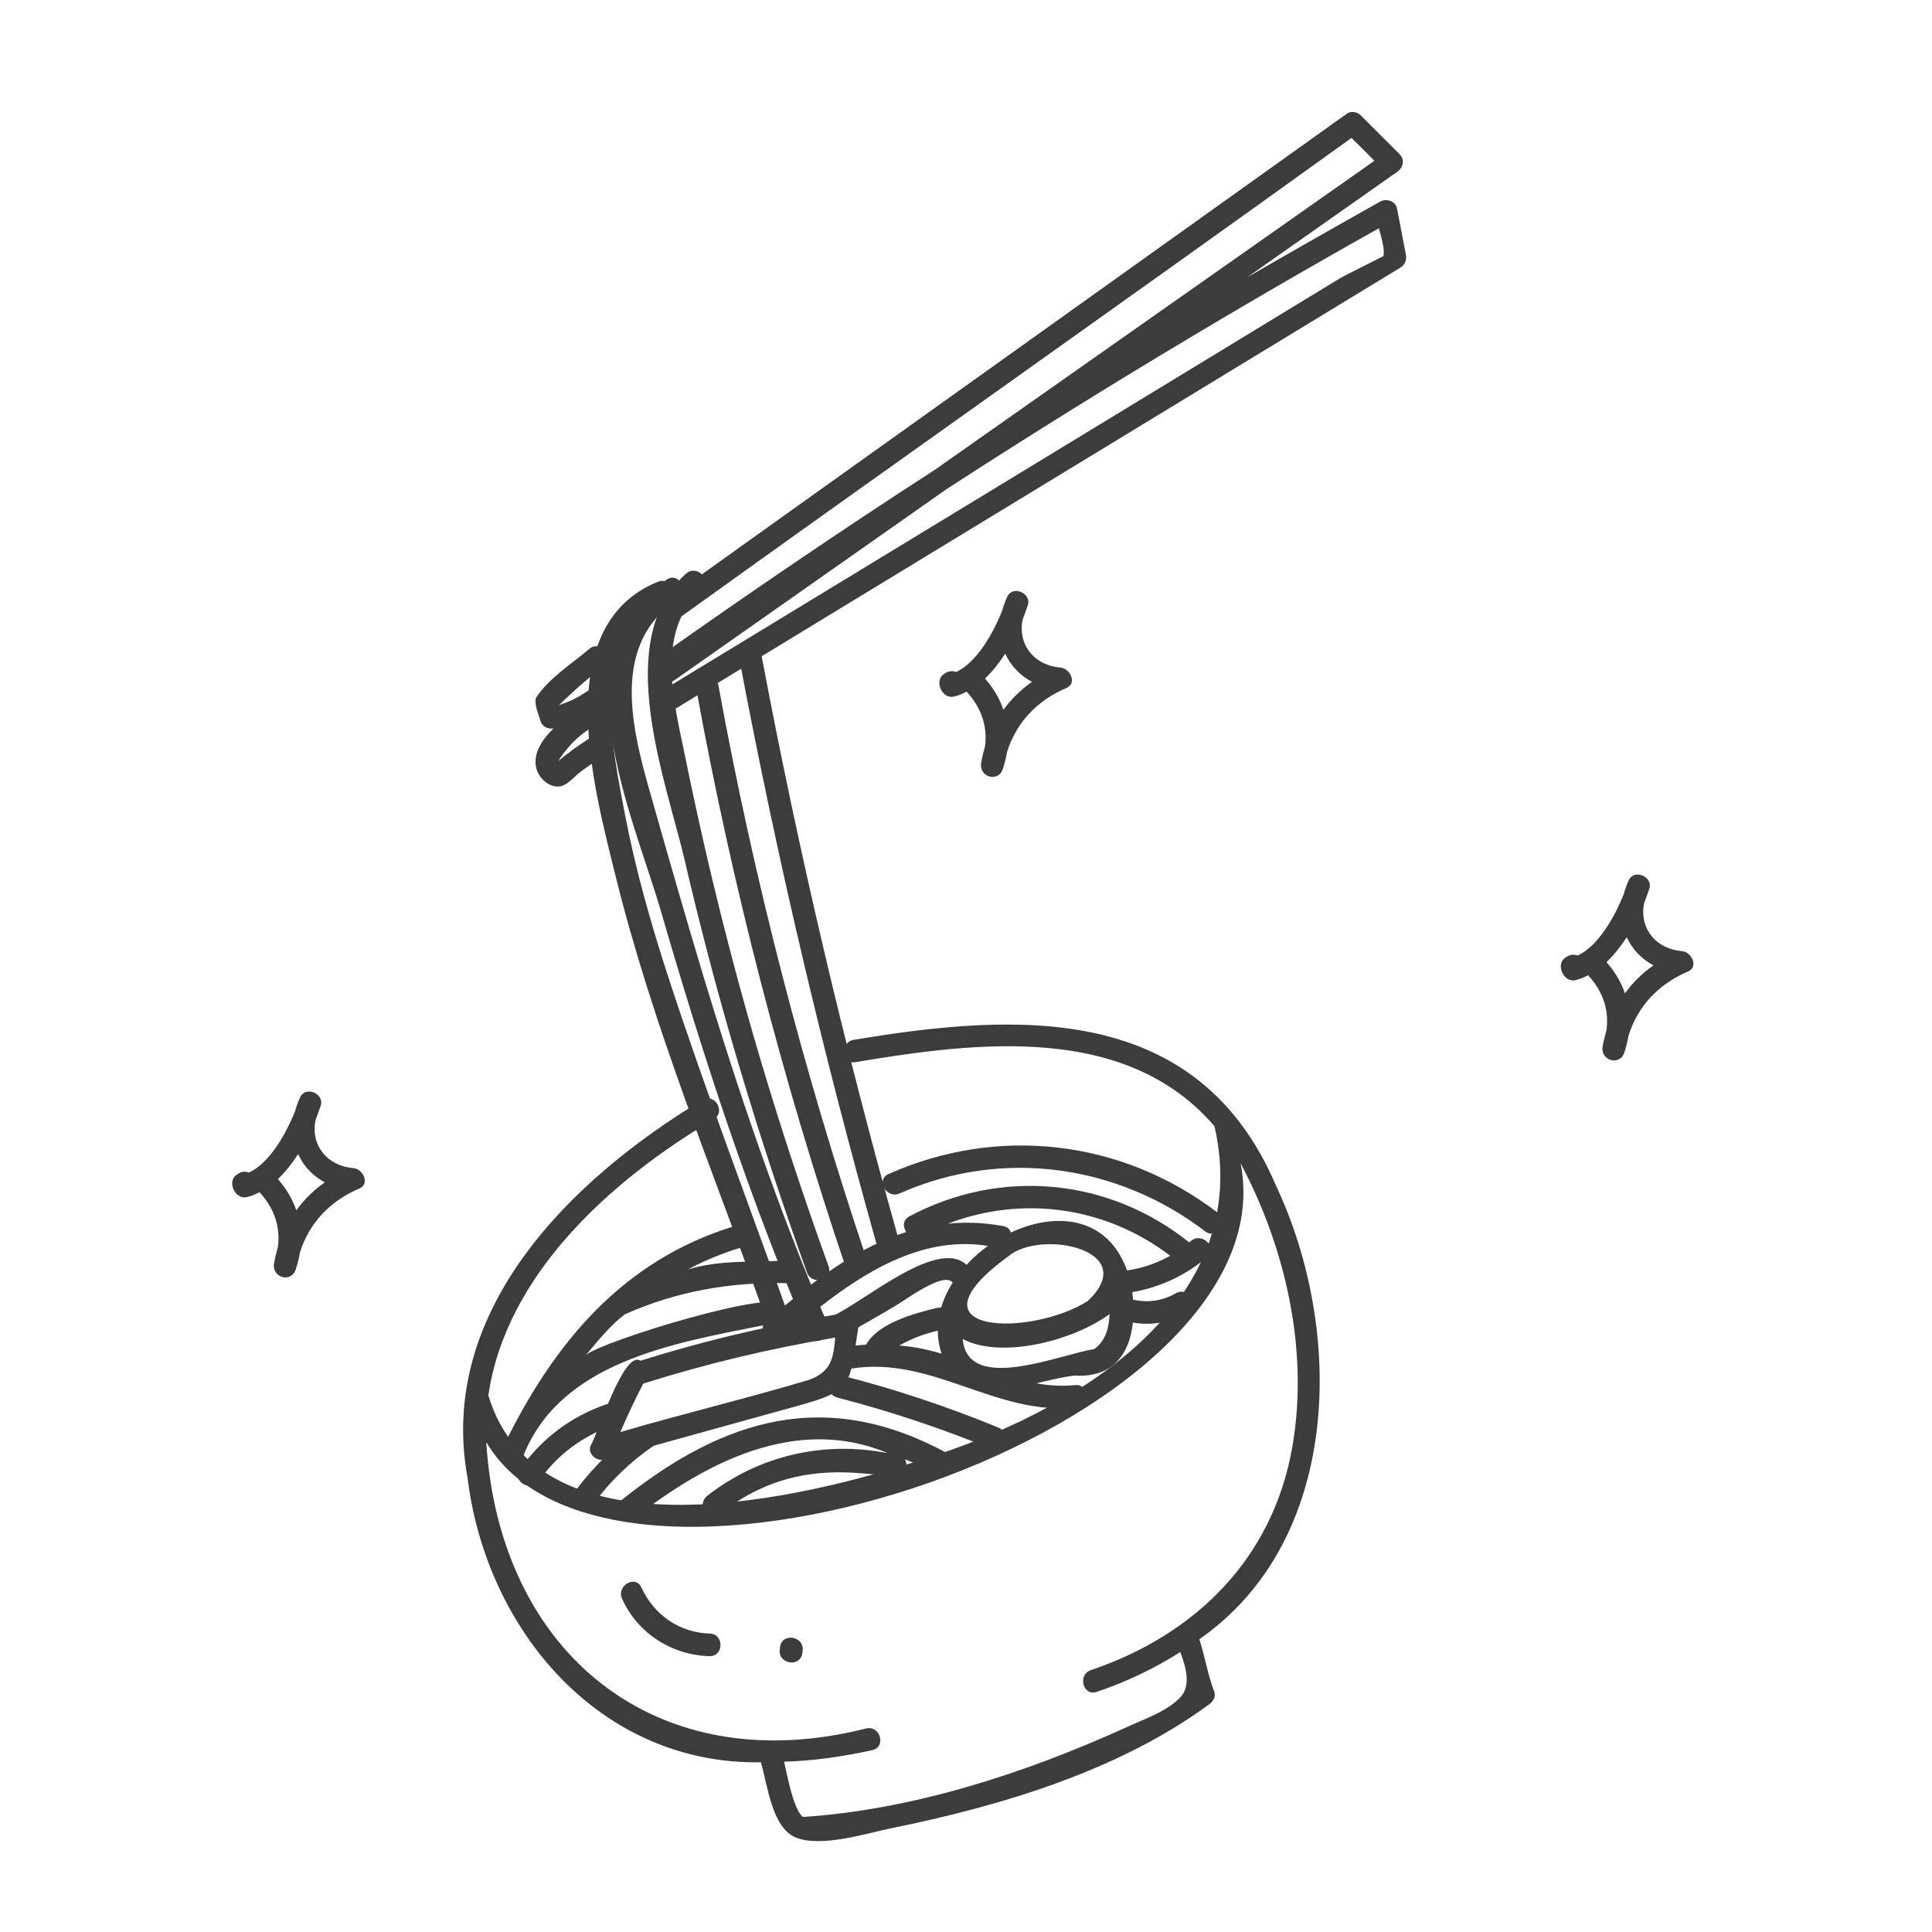 <?xml version="1.0" encoding="utf-8"?>
<!-- Generator: Adobe Illustrator 26.3.1, SVG Export Plug-In . SVG Version: 6.00 Build 0)  -->
<svg version="1.2" baseProfile="tiny" id="Ramen" xmlns="http://www.w3.org/2000/svg" xmlns:xlink="http://www.w3.org/1999/xlink"
	 x="0px" y="0px" viewBox="0 0 650 650" overflow="visible" xml:space="preserve">
<g id="Soup_Bowl">
	<path id="Bowl_00000078724172159823400280000003242843067423907742_" fill="#3C3C3B" d="M429.3,398.9
		c-26.2-61.4-86.2-58.4-141.8-49.1c-4.8,0.5-4.8,8,0,7.6c41.1-6.9,91.3-13.2,121.1,21.5c13.9,60.6-48.6,96.6-97.6,111.9
		c-40.1,13.3-129.6,35.1-146.7-21.3c5.8-40.5,41.2-72.5,75.8-92.9c4.2-2.5,0.4-9-3.8-6.5c-44.4,26.7-89.3,71-79,127.1
		c6.3,51.3,44.6,96.6,98.7,95.7c2.2,7.6,3.7,21.8,11.5,25.2c8.4,3.7,24-1.3,32.3-3c36.6-7.4,76.6-19.3,107-41.7
		c1.3-0.9,2.4-2.6,1.7-4.3c-2.2-5.7-3.1-11.8-5-17.6C451.4,518.2,452.4,447.9,429.3,398.9z M434.8,486.7
		c-6.5,37.5-32.4,63.2-67.8,75.2c-4.6,1.6-2.6,8.9,2,7.3c10.1-3.4,19.5-7.9,28.1-13.4c2,5.4,3.5,11.1,0.3,14.9
		c-4.2,5-13.8,8.2-19.5,10.9c-33.6,15.2-71.1,27.3-107.8,29.7c-3.1-2.6-5-12.9-6.3-18.6c9.9-0.3,19.9-1.7,29.7-3.9
		c4.7-1,2.7-8.3-2-7.3C221,599.4,168,556.4,163.6,485.2c42.8,72,271.2-4.8,253.8-93.8C432.6,420,440.4,454.5,434.8,486.7z"/>
	<g id="Reflex">
		<path fill="#3C3C3B" d="M238.8,549.6c-10.2-0.3-18.8-6.3-23-15.5c-2-4.4-8.5-0.6-6.5,3.8c5.2,11.6,16.8,19,29.5,19.3
			C243.6,557.2,243.6,549.7,238.8,549.6z"/>
		<path fill="#3C3C3B" d="M262.4,554.6c-1.1,5.4,7.3,6.7,7.6,1.1C271,550.3,262.6,549,262.4,554.6z"/>
	</g>
</g>
<g id="Soup">
	<path fill="#3C3C3B" d="M409.4,407.8c-32.1-24.4-73.7-29.2-110.5-12.8c-4.4,2-0.6,8.5,3.8,6.5c34.3-15.2,73.2-9.8,102.8,12.8
		C409.5,417.3,413.3,410.7,409.4,407.8z"/>
	<path fill="#3C3C3B" d="M318.5,488.8c-40.7-22-74.9-11.7-109.4,15.9c-3.9,2.8-0.1,9.4,3.8,6.5c24.3-19.2,55.1-35.2,85.8-22.3
		c-21.5-4.2-43.2,0.7-60.7,14.3c-3.8,2.9,0,9.5,3.8,6.5c34.7-28.2,68.3-3.3,62.7-18.7c3.4,1.3,6.8,2.8,10.2,4.3
		C319.1,497.4,322.9,490.9,318.5,488.8z"/>
	<path fill="#3C3C3B" d="M219.8,486.5c4-2.7,0.2-9.3-3.8-6.5c-9,6.2-16.6,13.6-23,22.4c-2.9,3.9,3.7,7.7,6.5,3.8
		C205.1,498.5,211.9,491.9,219.8,486.5z"/>
	<path fill="#3C3C3B" d="M335.9,480.3c-17-7-34.4-12.8-52.2-17.4c-4.7-1.2-6.7,6.1-2,7.3c17.8,4.6,35.2,10.4,52.2,17.4
		C338.4,489.5,340.4,482.1,335.9,480.3z"/>
	<path fill="#3C3C3B" d="M361.7,466c-20.9,2.1-38.7-12-59.2-13.3c4.6-2.6,9.6-4.4,14.9-5.4c4.8-0.9,2.8-8.2-2-7.3
		c-7.8,1.8-20,5.2-24,12.4c-2.2,0.1-4.4,0.4-6.7,0.7c-4.8,0.8-2.8,8,2,7.3c26.9-4.2,48.7,16,74.9,13.1
		C366.5,473,366.5,465.5,361.7,466z"/>
	<path fill="#3C3C3B" d="M395.6,435.1c-4.5,2.6-9.5,3.3-14.6,2.1c-4.7-1.2-6.7,6.1-2,7.3c7,1.8,14.1,0.8,20.4-2.8
		C403.6,439.2,399.8,432.7,395.6,435.1z"/>
	<path fill="#3C3C3B" d="M400.7,417.5c-0.2,0.2-0.4,0.3-0.6,0.5c-27.1-21.7-63.4-25.1-94.1-8.8c-2.3,1.2-2.3,3.6-1.1,5.3
		c-14.9,4.7-28.1,14.1-40.9,24.8c-1.6-6.5-61.5,11.9-66.9,16.6c4.1-4.8,8.2-10,13.1-13.7c17.2-7.7,35.4-10.9,54.2-10.5
		c4.8-0.3,4.9-7.9,0-7.6c-11.1,0.6-22.2-0.3-33,3c5.5-2.9,11.4-5.4,17.7-7.3c4.6-1.4,2.7-8.7-2-7.3c-38,11.7-60.9,39.6-77.8,74.2
		c-2.1,4.4,4.4,8.2,6.5,3.8c12.3-32.2,50.3-38.5,80.9-44.6c-1.7,23.2,33.9-36.6,78.8-26.1c4.8,0.9,6.8-6.4,2-7.3
		c-6.5-1.2-12.7-1.4-18.6-0.8c25-9.6,53.1-5.8,74.8,10.8c-5.2,2.9-10.9,4.7-16.9,5.2c-4.8,0.5-4.8,8,0,7.6
		c11-1.1,20.8-5.2,29.3-12.3C409.8,419.7,404.4,414.4,400.7,417.5z"/>
	<path fill="#3C3C3B" d="M283.5,449.6c5.9-3.4,11.9-6.8,17.8-10.3c3-1.7,15.7-11.3,19-8c3.4,3.4,8.8-1.9,5.3-5.3
		c-9.5-10.5-35.4,12.5-46,17C275.5,445.5,279.3,452,283.5,449.6z"/>
	<path fill="#3C3C3B" d="M203.9,472.5c-11.9,4.1-21.8,11.6-29,21.9c-2.8,4,3.8,7.8,6.5,3.8c6-8.7,14.5-15,24.5-18.5
		C210.5,478.2,208.5,470.9,203.9,472.5z"/>
</g>
<path id="Garnish_Long" fill="#3C3C3B" d="M284.3,441.8c-23.4,3.6-46.2,8.9-68.8,16c-5.7-3.6-14.1,24-16.8,28.6
	c-1.1,2.8,2.1,5.4,4.6,4.6c21.7-6,43.4-12,65-18c18.9-5.2,17.4-6.9,20.5-26.6C289.4,443.4,287.3,441.3,284.3,441.8z M272.3,464.2
	c-21,6.3-42.5,11.4-63.6,17.6c2.4-5.5,4.9-10.9,7.7-16.3c21.2-6.7,42.7-11.8,64.6-15.5C280.4,456.5,279.9,461.4,272.3,464.2z"/>
<path id="Garnish_Round" fill="#3C3C3B" d="M380.5,431.9c-11.2-48.4-86.3-3.3-59.1,32c12,8,27,0.5,40-1.1
	C380.1,464,383.2,446.7,380.5,431.9z M339.2,422.7c10.9-9.3,44.9-2.2,26.8,15C346.6,450,303.3,448.9,339.2,422.7z M368.1,453.9
	c-11.4,1.7-42.6,15.2-44.2-3.4c13.4,7,37.9,0.2,49.4-8.4C373.1,446.7,372,451.2,368.1,453.9z"/>
<g id="Chopsticks">
	<path id="Tips" fill="#3C3C3B" d="M198.4,218.2c-6.1,5.2-13.7,9.9-18.1,16.6c-0.6,2.3,0.9,5.5,1.5,7.6c0.5,2.1,2.5,2.9,4.4,2.7
		c-4.1,4-7.2,8.9-5.6,13.9c1.1,3.3,4.8,6.5,8.5,5.4c2.2-0.7,4-3,5.8-4.4c2.2-1.7,4.6-3.3,6.9-4.9c4.1-2.6,0.3-9.2-3.8-6.5
		c-3.5,2.3-6.9,4.7-10.1,7.4c0.9-1.9,4.5-5.9,4.6-6c2.2-2.2,4.6-4.1,7.2-5.7c2-1.2,2.1-3.4,1.3-5c3.9-2.8,0.2-9.3-3.8-6.5
		c-2.9,2-5.9,3.4-9.1,4.4c4.4-4.3,9-8.4,13.9-12.2C206,221.8,202.3,215.2,198.4,218.2z"/>
	<g id="Sticks">
		<path fill="none" d="M455.1,45.8C456.8,46.1,456.7,43.4,455.1,45.8L455.1,45.8z"/>
		<path fill="#3C3C3B" d="M473,85.7c-1-5.2-2-10.4-3-15.6c-0.5-2.5-3.6-3.4-5.6-2.3c-15,8.4-29.9,16.9-44.8,25.5
			c16.8-11.8,33.7-23.7,50.5-35.5c2-1.4,2.6-4.1,0.8-5.9c-4.4-4.4-8.8-8.8-13.1-13.1c-1.1-1.1-3.2-1.6-4.6-0.6
			C386.3,86,319.3,133.8,252.4,181.6c-9.7,7-19.5,13.9-29.2,20.9c-3.9,2.8-0.2,9.4,3.8,6.5c75.7-54.4,152.3-108.3,227.7-162.6
			c2.6,2.6,5.2,5.1,7.7,7.7c-49.3,34.6-98.5,69.3-147.8,103.9c-31.4,20.3-62.3,41.3-92.8,62.9c-2.7,1.9-1.7,5.7,0.5,6.9
			c1,1.5,2.8,2.3,4.7,1c30.5-21.4,60.9-42.8,91.4-64.2c47.5-30.8,96.1-60.1,145.5-87.8c1,3.5,2.1,7.6,1.5,9.4c0,0-12.5,6.2-14.7,7.5
			c-76.3,46.4-152.6,92.9-229,139.3c-4.1,2.5-0.4,9.1,3.8,6.5c81.9-49.8,163.8-99.7,245.7-149.5C472.8,89,473.3,87.3,473,85.7z"/>
	</g>
</g>
<g id="Noodles">
	<g id="Noodle">
		<path fill="#3C3C3B" d="M221.4,195.7c-36.7,14.8-21.5,69.8-14.4,98.6c12.5,50.8,32.9,99.8,50.5,148.9c1.6,4.5,8.9,2.6,7.3-2
			C251.3,403.5,237,366,224.6,328c-5.7-17.6-10.8-35.5-14.3-53.8c-4-21-12.9-60.7,13.1-71.2C227.8,201.2,225.9,193.9,221.4,195.7
			L221.4,195.7z"/>
	</g>
	<g id="Noodle_00000049922318686807854210000017279481025229136310_">
		<path fill="#3C3C3B" d="M224.3,195c-37,24.4-11.6,78.5-2.1,111c14.1,48.6,29.7,96.7,49.7,143.2c1.9,4.5,8.4,0.6,6.5-3.8
			c-16.5-38.3-29.9-77.8-42-117.8c-5.6-18.7-11-37.4-16.3-56.1c-6.5-22.8-16.3-53.9,8-69.9C232.1,198.8,228.3,192.3,224.3,195
			L224.3,195z"/>
	</g>
	<g id="Noodle_00000162336163935754766090000011990148738647440310_">
		<path fill="#3C3C3B" d="M230.8,193c-25.2,22.4-6.6,69.8-0.4,96.6c10.9,47,24.8,93.2,41.1,138.5c1.6,4.5,8.9,2.6,7.3-2
			c-13.6-37.6-25.5-75.8-35.3-114.6c-4.8-18.9-9.1-37.9-13-57c-3.7-18.1-10.3-42.1,5.6-56.2C239.8,195.1,234.4,189.8,230.8,193
			L230.8,193z"/>
	</g>
	<g id="Noodle_00000011747587103798976930000007240936428295205821_">
		<path fill="#3C3C3B" d="M248.9,222.5c12.4,65.7,27.7,130.9,45.8,195.3c1.3,4.7,8.6,2.7,7.3-2c-18.1-64.4-33.4-129.5-45.8-195.3
			C255.3,215.7,248,217.7,248.9,222.5L248.9,222.5z"/>
	</g>
	<g id="Noodle_00000038384144559421814650000007034227056899298726_">
		<path fill="#3C3C3B" d="M234.4,232.6c12,65.6,28.7,130.2,50,193.4c1.5,4.6,8.8,2.6,7.3-2c-21.3-63.2-38-127.8-50-193.4
			C240.8,225.8,233.5,227.8,234.4,232.6L234.4,232.6z"/>
	</g>
</g>
<path id="Shiny_00000075872870168158426770000004793255511951553455_" fill="#3C3C3B" d="M118.9,393c-9.2-0.8-14.5-8.1-12.7-16.3
	c0.6-1.6,1.2-3.2,1.7-4.7c1.3-4-5-6.8-6.9-2.9c-0.7,1.6-1.3,3.1-1.7,4.7c-3,7.5-8.4,17.3-15.5,20.7c-1.2-0.5-2.7-0.4-4,0.6
	c-3.7,2.2-0.7,8.8,3.4,7.6c1.4-0.3,2.8-0.9,4.1-1.6c4.9,5.3,7.1,11.6,6.2,18.4c-0.5,1.8-1,3.7-1.3,5.6c-0.8,4.7,5.7,6.7,7.3,2
	c0.6-1.9,1.1-3.8,1.4-5.7c3.1-9.8,9.9-17.2,19.9-21.5C124.6,398.4,122.2,393.3,118.9,393z M99.7,407.2c-1.3-3.8-3.4-7.3-6.2-10.5
	c2.5-2.4,4.8-5.3,6.8-8.4c1.8,4,4.9,7.3,9,9.5C105.5,400.4,102.3,403.6,99.7,407.2z"/>
<path id="Shiny" fill="#3C3C3B" d="M565.9,320c-9.2-0.8-14.5-8.1-12.7-16.3c0.6-1.6,1.2-3.2,1.7-4.7c1.3-4-5-6.8-6.9-2.9
	c-0.7,1.6-1.3,3.1-1.7,4.7c-3,7.5-8.4,17.3-15.5,20.7c-1.2-0.5-2.7-0.4-4,0.6c-3.7,2.2-0.7,8.8,3.4,7.6c1.4-0.3,2.8-0.9,4.1-1.6
	c4.9,5.3,7.1,11.6,6.2,18.4c-0.5,1.8-1,3.7-1.3,5.6c-0.8,4.7,5.7,6.7,7.3,2c0.6-1.9,1.1-3.8,1.4-5.7c3.1-9.8,9.9-17.2,19.9-21.5
	C571.6,325.4,569.2,320.3,565.9,320z M546.7,334.2c-1.3-3.8-3.4-7.3-6.2-10.5c2.5-2.4,4.8-5.3,6.8-8.4c1.8,4,4.9,7.3,9,9.5
	C552.5,327.4,549.3,330.6,546.7,334.2z"/>
<path id="Shiny_00000116946658448686819300000000018327690686827434_" fill="#3C3C3B" d="M356.8,224.6c-9.2-0.8-14.5-8.1-12.7-16.3
	c0.6-1.6,1.2-3.2,1.7-4.7c1.3-4-5-6.8-6.9-2.9c-0.7,1.6-1.3,3.1-1.7,4.7c-3,7.5-8.4,17.3-15.5,20.7c-1.2-0.5-2.7-0.4-4,0.6
	c-3.7,2.2-0.7,8.8,3.4,7.6c1.4-0.3,2.8-0.9,4.1-1.6c4.9,5.3,7.1,11.6,6.2,18.4c-0.5,1.8-1,3.7-1.3,5.6c-0.8,4.7,5.7,6.7,7.3,2
	c0.6-1.9,1.1-3.8,1.4-5.7c3.1-9.8,9.9-17.2,19.9-21.5C362.5,230,360.1,224.9,356.8,224.6z M337.6,238.8c-1.3-3.8-3.4-7.3-6.2-10.5
	c2.5-2.4,4.8-5.3,6.8-8.4c1.8,4,4.9,7.3,9,9.5C343.5,232,340.2,235.2,337.6,238.8z"/>
</svg>
